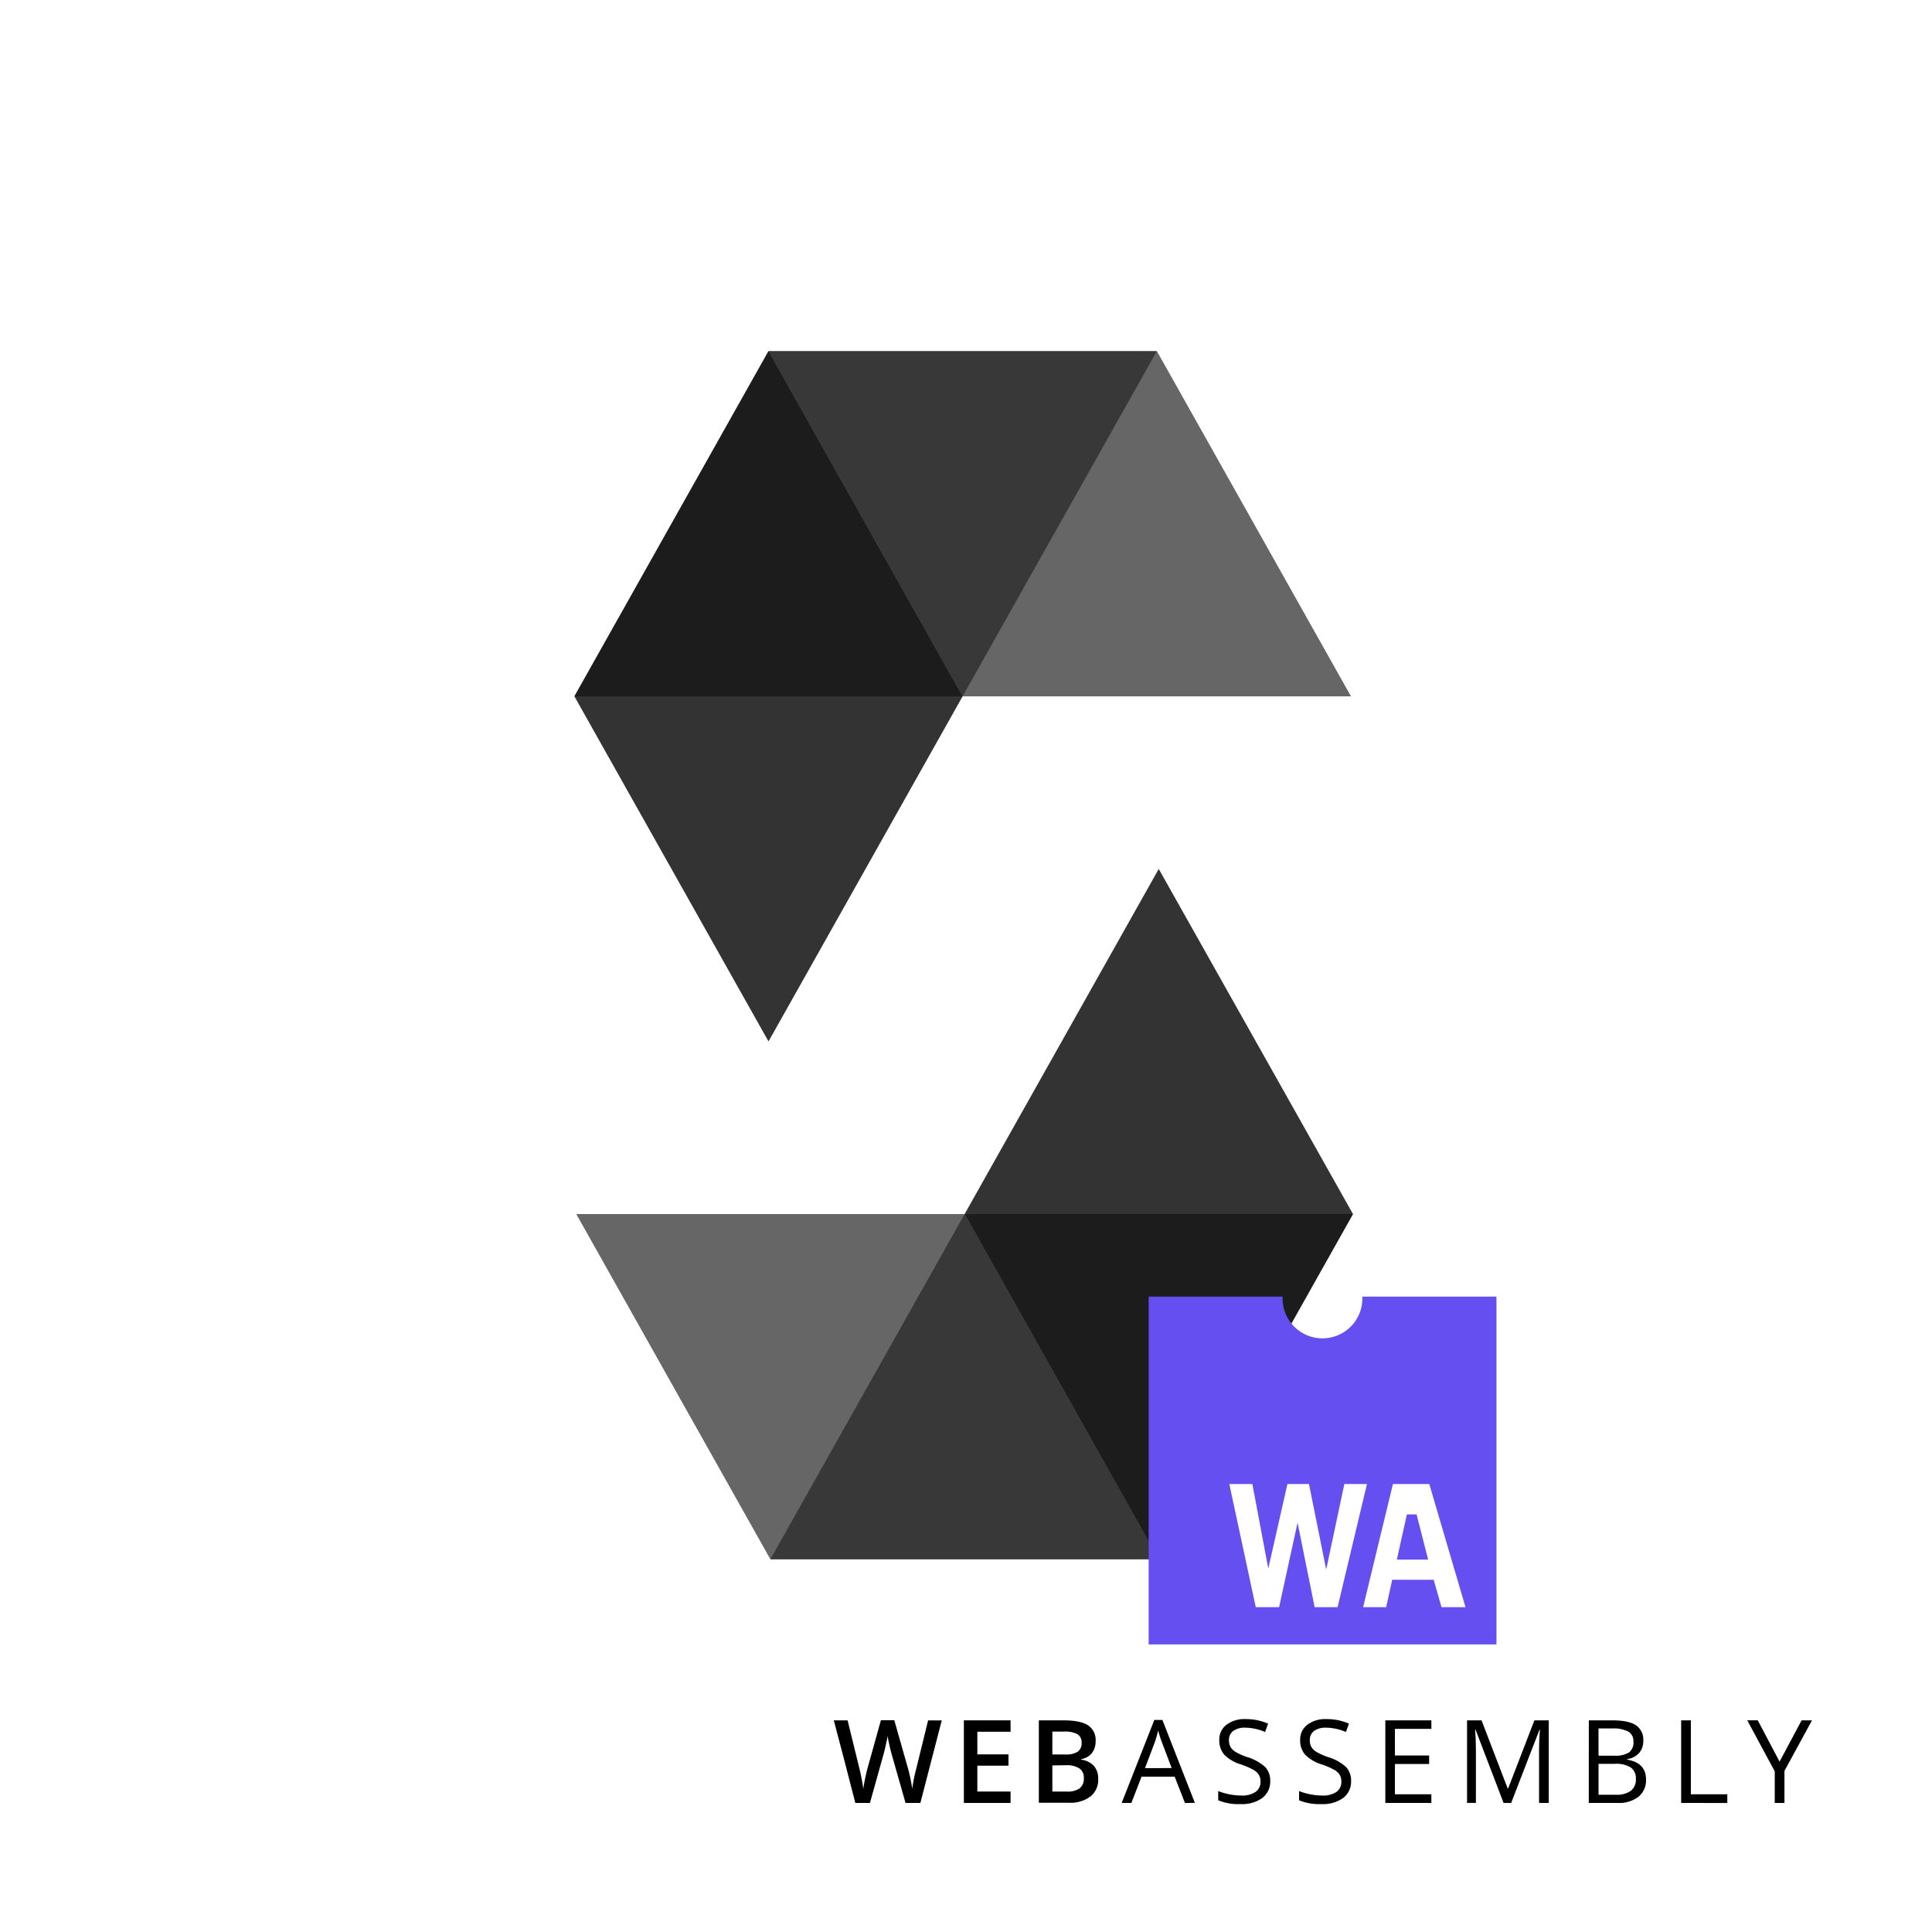<?xml version="1.0" encoding="UTF-8" standalone="no"?>
<!-- Generator: Adobe Illustrator 16.0.3, SVG Export Plug-In . SVG Version: 6.00 Build 0)  -->

<svg
   xmlns:sketch="http://www.bohemiancoding.com/sketch/ns"
   xmlns:dc="http://purl.org/dc/elements/1.1/"
   xmlns:cc="http://creativecommons.org/ns#"
   xmlns:rdf="http://www.w3.org/1999/02/22-rdf-syntax-ns#"
   xmlns:svg="http://www.w3.org/2000/svg"
   xmlns="http://www.w3.org/2000/svg"
   xmlns:sodipodi="http://sodipodi.sourceforge.net/DTD/sodipodi-0.dtd"
   xmlns:inkscape="http://www.inkscape.org/namespaces/inkscape"
   version="1.1"
   id="Layer_1"
   x="0px"
   y="0px"
   width="1300px"
   height="1300px"
   viewBox="0 0 1300 1300"
   enable-background="new 0 0 1300 1300"
   xml:space="preserve"
   sodipodi:docname="logo.svg"
   inkscape:version="0.92.4 (unknown)"><defs
   id="defs3806" /><sodipodi:namedview
   pagecolor="#ffffff"
   bordercolor="#666666"
   borderopacity="1"
   objecttolerance="10"
   gridtolerance="10"
   guidetolerance="10"
   inkscape:pageopacity="0"
   inkscape:pageshadow="2"
   inkscape:window-width="2560"
   inkscape:window-height="1376"
   id="namedview3804"
   showgrid="false"
   showguides="false"
   inkscape:zoom="0.64455503"
   inkscape:cx="967.82081"
   inkscape:cy="528.39315"
   inkscape:window-x="0"
   inkscape:window-y="27"
   inkscape:window-maximized="1"
   inkscape:current-layer="Layer_1" />
<title
   id="title3790">Vector 1</title>
<desc
   id="desc3792">Created with Sketch.</desc>
<g
   id="Page-1"
   sketch:type="MSPage"
   transform="translate(4.654,-17.066)">
	<g
   id="solidity"
   transform="translate(402,118)"
   sketch:type="MSLayerGroup">
		<g
   id="Group"
   sketch:type="MSShapeGroup">
			<path
   id="Shape"
   enable-background="new    "
   d="M 371.772,135.308 241.068,367.61 H -20.158 L 110.456,135.308 h 261.316"
   inkscape:connector-curvature="0"
   style="opacity:0.45" />
			<path
   id="Shape_1_"
   enable-background="new    "
   d="M 241.068,367.61 H 502.386 L 371.772,135.308 H 110.456 Z"
   inkscape:connector-curvature="0"
   style="opacity:0.6" />
			<path
   id="Shape_2_"
   enable-background="new    "
   d="M 110.456,599.822 241.068,367.61 110.456,135.308 -20.158,367.61 Z"
   inkscape:connector-curvature="0"
   style="opacity:0.8" />
			<path
   id="Shape_3_"
   enable-background="new    "
   d="M 111.721,948.275 242.425,715.972 H 503.743 L 373.038,948.275 H 111.721"
   inkscape:connector-curvature="0"
   style="opacity:0.45" />
			<path
   id="Shape_4_"
   enable-background="new    "
   d="M 242.424,715.973 H -18.893 L 111.72,948.276 h 261.317 z"
   inkscape:connector-curvature="0"
   style="opacity:0.6" />
			<path
   id="Shape_5_"
   enable-background="new    "
   d="M 373.038,483.761 242.424,715.973 373.038,948.276 503.742,715.973 Z"
   inkscape:connector-curvature="0"
   style="opacity:0.8" />
		</g>
	</g>
</g>
<path
   inkscape:connector-curvature="0"
   class="cls-1"
   d="m 619.296,1213.166 h -9.981 l -9.438,-33.141 q -0.609,-2.175 -1.522,-6.263 -0.913,-4.088 -1.109,-5.676 -0.391,2.436 -1.24,6.306 -0.848,3.871 -1.435,5.784 l -9.198,32.989 h -9.851 l -7.176,-27.835 -7.307,-27.748 h 9.285 l 7.937,32.358 a 139.696,139.696 0 0 1 2.653,13.765 q 0.413,-3.24 1.261,-7.22 0.848,-3.979 1.522,-6.524 l 9.046,-32.467 h 9.003 l 9.285,32.619 a 122.038,122.038 0 0 1 2.805,13.526 99.118,99.118 0 0 1 2.74,-13.7 l 7.915,-32.314 h 9.199 z"
   id="path3897"
   style="stroke-width:2.175" /><path
   inkscape:connector-curvature="0"
   class="cls-1"
   d="m 679.989,1213.166 h -31.423 v -55.583 h 31.423 v 7.676 h -22.355 v 15.222 h 20.941 v 7.611 h -20.941 v 17.397 h 22.355 z"
   id="path3899"
   style="stroke-width:2.175" /><path
   inkscape:connector-curvature="0"
   class="cls-1"
   d="m 699.017,1157.583 h 16.505 q 11.482,0 16.592,3.349 a 11.721,11.721 0 0 1 5.11,10.569 12.808,12.808 0 0 1 -2.501,8.089 11.221,11.221 0 0 1 -7.22,4.067 v 0.37 a 14.352,14.352 0 0 1 8.698,4.349 13.178,13.178 0 0 1 2.762,8.698 14.265,14.265 0 0 1 -5.219,11.721 22.485,22.485 0 0 1 -14.548,4.24 h -20.18 z m 9.09,22.964 h 8.698 a 14.961,14.961 0 0 0 8.329,-1.805 6.915,6.915 0 0 0 2.653,-6.198 6.154,6.154 0 0 0 -2.827,-5.654 17.701,17.701 0 0 0 -8.981,-1.74 h -7.872 z m 0,7.372 v 17.592 h 9.655 a 14.222,14.222 0 0 0 8.698,-2.175 8.068,8.068 0 0 0 2.805,-6.872 7.328,7.328 0 0 0 -2.957,-6.524 15.701,15.701 0 0 0 -9.003,-2.175 z"
   id="path3901"
   style="stroke-width:2.175" /><path
   inkscape:connector-curvature="0"
   class="cls-1"
   d="m 797.33,1213.166 -6.915,-17.679 h -22.29 l -6.85,17.679 h -6.524 l 21.963,-55.843 h 5.436 l 21.855,55.8 z m -8.938,-23.486 -6.524,-17.223 q -1.261,-3.262 -2.588,-8.024 a 72.283,72.283 0 0 1 -2.327,8.111 l -6.524,17.223 z"
   id="path3903"
   style="stroke-width:2.175" /><path
   inkscape:connector-curvature="0"
   class="cls-1"
   d="m 854.695,1198.379 a 13.635,13.635 0 0 1 -5.328,11.438 23.072,23.072 0 0 1 -14.439,4.11 36.185,36.185 0 0 1 -15.222,-2.544 v -6.219 a 39.86,39.86 0 0 0 7.459,2.175 39.143,39.143 0 0 0 7.981,0.826 16.114,16.114 0 0 0 9.742,-2.457 8.046,8.046 0 0 0 3.262,-6.828 8.698,8.698 0 0 0 -1.153,-4.741 10.873,10.873 0 0 0 -3.871,-3.414 54.191,54.191 0 0 0 -8.263,-3.523 26.399,26.399 0 0 1 -11.09,-6.524 14.526,14.526 0 0 1 -3.327,-9.916 12.33,12.33 0 0 1 4.828,-10.221 20.071,20.071 0 0 1 12.765,-3.805 37.642,37.642 0 0 1 15.222,3.045 l -2.022,5.632 a 34.445,34.445 0 0 0 -13.374,-2.892 13.048,13.048 0 0 0 -8.024,2.175 7.263,7.263 0 0 0 -2.892,6.111 9.372,9.372 0 0 0 1.066,4.741 10.003,10.003 0 0 0 3.588,3.392 44.536,44.536 0 0 0 7.742,3.414 30.618,30.618 0 0 1 12.025,6.698 13.156,13.156 0 0 1 3.327,9.329 z"
   id="path3905"
   style="stroke-width:2.175" /><path
   inkscape:connector-curvature="0"
   class="cls-1"
   d="m 909.104,1198.379 a 13.635,13.635 0 0 1 -5.328,11.438 23.072,23.072 0 0 1 -14.439,4.11 36.185,36.185 0 0 1 -15.222,-2.544 v -6.219 a 39.86,39.86 0 0 0 7.459,2.175 39.143,39.143 0 0 0 7.981,0.826 16.114,16.114 0 0 0 9.742,-2.457 8.046,8.046 0 0 0 3.262,-6.828 8.698,8.698 0 0 0 -1.153,-4.741 10.873,10.873 0 0 0 -3.871,-3.414 54.191,54.191 0 0 0 -8.263,-3.523 26.399,26.399 0 0 1 -11.09,-6.524 14.526,14.526 0 0 1 -3.327,-9.916 12.33,12.33 0 0 1 4.828,-10.221 20.071,20.071 0 0 1 12.765,-3.805 37.642,37.642 0 0 1 15.222,3.045 l -2.022,5.632 a 34.445,34.445 0 0 0 -13.374,-2.892 13.048,13.048 0 0 0 -8.024,2.175 7.263,7.263 0 0 0 -2.892,6.111 9.372,9.372 0 0 0 1.066,4.741 10.003,10.003 0 0 0 3.588,3.392 44.536,44.536 0 0 0 7.742,3.414 30.618,30.618 0 0 1 12.025,6.698 13.156,13.156 0 0 1 3.327,9.329 z"
   id="path3907"
   style="stroke-width:2.175" /><path
   inkscape:connector-curvature="0"
   class="cls-1"
   d="m 963.12,1213.166 h -30.966 v -55.583 h 30.988 v 5.741 h -24.529 v 17.919 h 23.029 v 5.697 h -23.029 v 20.398 h 24.529 z"
   id="path3909"
   style="stroke-width:2.175" /><path
   inkscape:connector-curvature="0"
   class="cls-1"
   d="m 1011.722,1213.166 -18.854,-49.32 h -0.304 q 0.522,5.85 0.544,13.917 v 35.359 h -5.958 v -55.539 h 9.742 l 17.593,45.84 h 0.304 l 17.679,-45.84 h 9.655 v 55.583 h -6.524 v -35.816 q 0,-6.154 0.544,-13.374 h -0.304 l -19.006,49.189 z"
   id="path3911"
   style="stroke-width:2.175" /><path
   inkscape:connector-curvature="0"
   class="cls-1"
   d="m 1069.088,1157.583 h 15.7 q 11.069,0 16.005,3.305 a 11.678,11.678 0 0 1 4.936,10.46 12.069,12.069 0 0 1 -2.762,8.155 13.265,13.265 0 0 1 -8.046,4.154 v 0.37 q 12.656,2.175 12.656,13.309 a 14.287,14.287 0 0 1 -5.045,11.634 21.441,21.441 0 0 1 -14.091,4.175 h -19.397 z m 6.524,23.79 h 10.634 a 17.397,17.397 0 0 0 9.851,-2.175 8.285,8.285 0 0 0 3.001,-7.241 7.328,7.328 0 0 0 -3.349,-6.741 20.898,20.898 0 0 0 -10.655,-2.175 h -9.503 z m 0,5.48 v 20.789 h 11.591 a 16.505,16.505 0 0 0 10.134,-2.61 9.612,9.612 0 0 0 3.392,-8.155 8.698,8.698 0 0 0 -3.479,-7.611 18.593,18.593 0 0 0 -10.59,-2.436 z"
   id="path3913"
   style="stroke-width:2.175" /><path
   inkscape:connector-curvature="0"
   class="cls-1"
   d="m 1131.216,1213.166 v -55.583 h 6.524 v 49.755 h 24.529 v 5.85 z"
   id="path3915"
   style="stroke-width:2.175" /><path
   inkscape:connector-curvature="0"
   class="cls-1"
   d="m 1197.432,1185.375 14.831,-27.791 h 7.002 l -18.549,34.011 v 21.55 h -6.524 v -21.246 l -18.506,-34.337 h 7.067 z"
   id="path3917"
   style="stroke-width:2.175" /><path
   inkscape:connector-curvature="0"
   class="cls-2"
   d="m 916.693,872.452 c 0,0.413 0,0.826 0,1.261 a 26.834,26.834 0 0 1 -53.669,0 c 0,-0.435 0,-0.848 0,-1.261 H 772.909 V 1106.481 H 1006.938 V 872.452 Z m -32.097,208.978 -11.395,-56.387 h -0.196 l -12.33,56.387 h -15.701 l -17.788,-82.852 h 15.505 l 10.612,56.387 h 0.196 l 12.787,-56.387 h 14.505 l 11.482,57.083 h 0.196 l 12.112,-57.083 h 15.222 l -19.767,82.852 z m 85.374,0 -5.284,-18.441 h -27.9 l -4.067,18.441 h -15.505 l 20.05,-82.852 h 24.464 l 24.377,82.852 z"
   id="path3921"
   style="fill:#654ff0;fill-opacity:1;stroke-width:2.175" /><polygon
   class="cls-2"
   points="180.3,67.39 177.3,67.39 174.19,81.37 183.87,81.37 "
   id="polygon3923-5"
   transform="matrix(2.175,0,0,2.175,561.039,872.452)"
   style="fill:#654ff0;fill-opacity:1" /></svg>